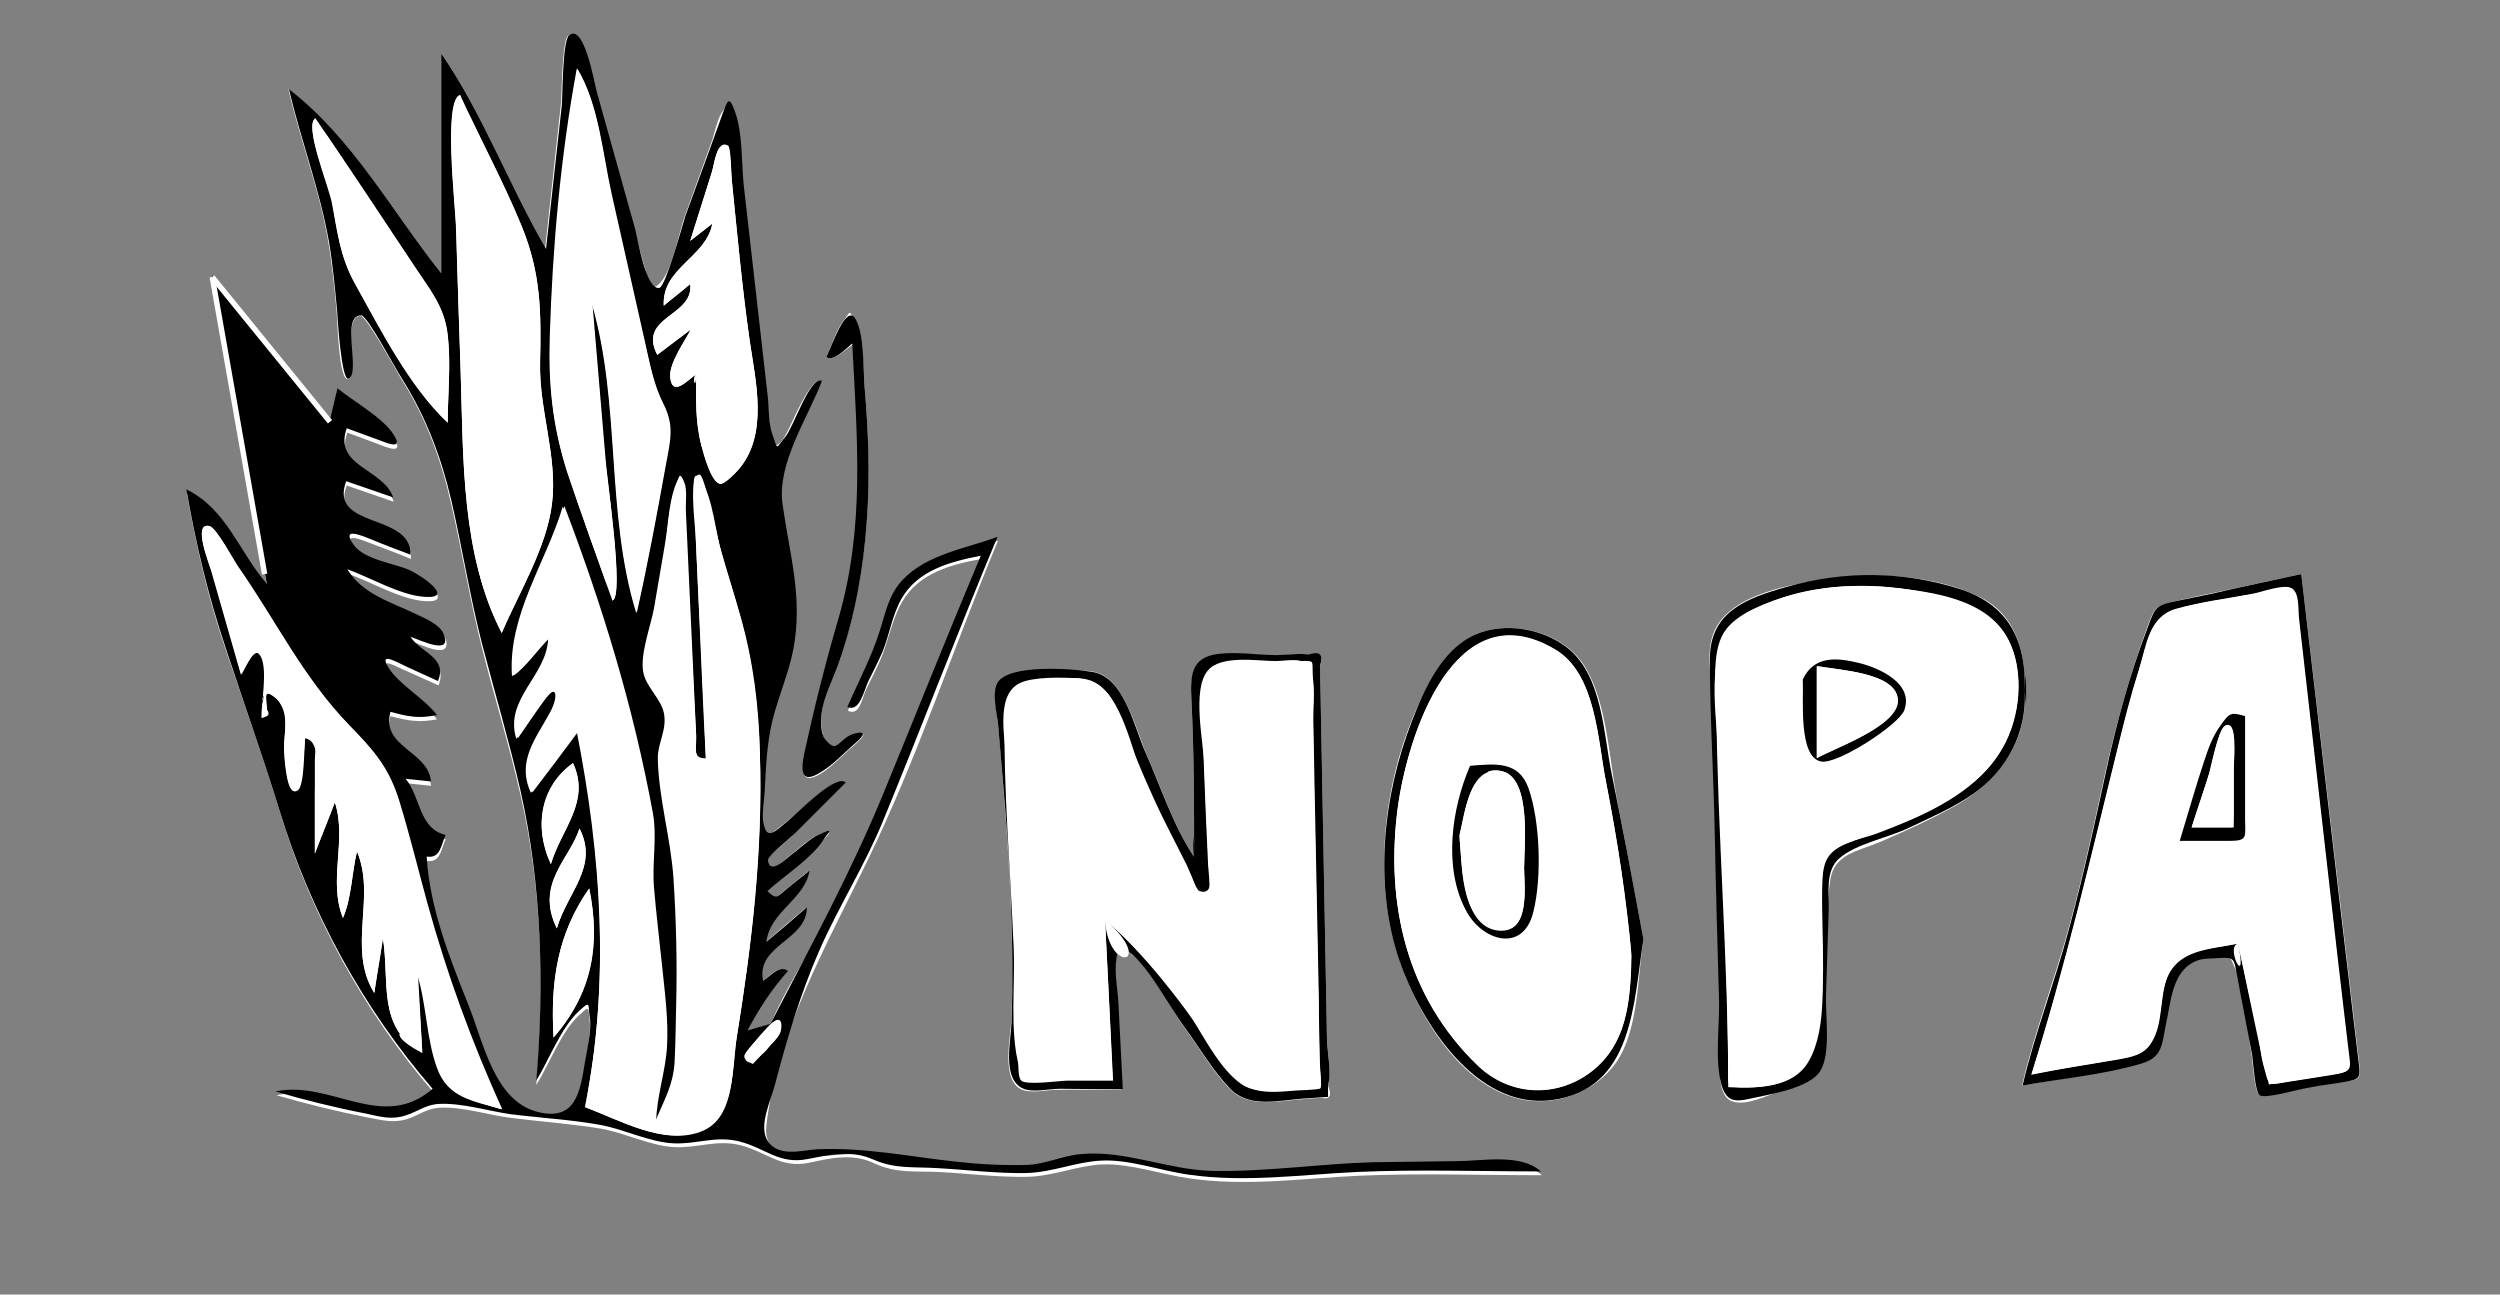 <?xml version="1.0" encoding="utf-8"?>
<!-- Generator: Adobe Illustrator 18.1.1, SVG Export Plug-In . SVG Version: 6.00 Build 0)  -->
<svg version="1.1" id="Layer_1" xmlns="http://www.w3.org/2000/svg" xmlns:xlink="http://www.w3.org/1999/xlink" x="0px" y="0px"
	 viewBox="0 0 462.9 239.7" enable-background="new 0 0 462.9 239.7" xml:space="preserve">
<rect x="0" y="0" width="462.9" height="239.7" fill="#808080" stroke="none"/>
<g>
	<path fill="#FFFFFF" d="M142.7,189.6c-1.5,0.4-3,0.9-4.5,1.3c2.2-4.1,4.5-7.5,7.5-11c-1.5-1.3-3.1,0.8-4.6,1.8
		c-1.4-6.6,8.1-7.4,8.1-13.6c-2.5,2.1-5,4.2-7.5,6.4c0.7-5.8,7.1-7.8,8-13.2c-1.3,1.1-2.7,2.1-4,3.2c-1.8,1.4-1.9,2.5-3.8,0.6
		c3.2-2.9,6.4-5.8,9.6-8.7c2.1-1.9,3.2-3.1-0.2-1.7c-1.7,0.7-3.4,2.5-4.9,3.6c-0.9,0.7-3.8,4-4.4,1.1c-0.1-0.6,3.6-3.6,4.3-4.3
		c3.4-3.4,6.7-6.7,10.1-10.1c-1.7-1.6-8.4,5.3-10.6,7c-1.1,0.9-2.2,1.7-3.2,2.6c-1.7-0.1-2.2-0.9-1.5-2.5c-0.3-1.6,0.2-4,0.3-5.6
		c0.2-4.3,0.3-8.7,1.4-12.9c1.1-4.5,3.1-8.7,3.9-13.3c1.8-9.6-0.7-17.5-2-26.8c-1.1-7.5,4.8-16,7.3-22.9c-2-0.7-5.3,7.7-6.3,9.5
		c-3.4,6.3-3.1-1.9-3.5-5.1c-1.1-9.2-2.1-18.3-3.2-27.5c-0.5-4.4-1-8.8-1.5-13.2c-0.5-4.2-0.3-9.2-1.5-13.2
		c-1.1-3.5-0.7-2.6-2.2-0.5c-1.1,1.6-1.5,4.3-2.2,6.1c-1.6,4.4-3.2,8.9-4.8,13.3c-1.1,3.1-2.3,9.9-4.5,12.3c-2,2.2-2.2-0.2-2.8-2.4
		c-0.7-2.5-1.4-4.9-2.1-7.4c-2.4-8.5-4.7-16.9-7.1-25.4c-0.6-2.1-2-12.4-5.1-10.5c-1.1,0.7-1.2,10.7-1.3,12.2c-1,9.2-2,18.3-3,27.5
		C94.2,34.3,89.5,21.2,81.7,9.9c0,13.6,0,27.1,0,40.7C72.5,39,65.3,25.6,53.4,16.5c2.1,9.1,5.5,18,7.2,27.2
		c0.8,4.5,1.3,9.1,1.7,13.7c0.2,2,0.4,13.3,2.2,12.8c1.8-0.5-1.2-11.8,2.3-11.7c1,0,6.7,10.3,7.4,11.5c4.7,7.4,7.5,15.1,9.4,23.6
		c2,8.7,3.4,17.5,5.6,26.2c2.3,9.2,5.1,18.2,7.2,27.5c4,17.3,4.4,36.1,2.9,53.6c2.3-3.7,4.6-9.8,7.8-12.8c2-1.8,1.8-2,2.1,1
		c0.2,2.6-0.5,5.8-0.9,8.4c-0.9,5.7-1.8,11-8.7,9.2c-8.1-2-10.2-13.1-12.9-19.9c-3.5-8.8-7.1-17.8-7.7-27.4c2.5,0.4,2.6-1.9,3.5-4
		c-5-1.3-4.6-7.1-7.4-10.4c1.6,0.2,3.1,0.3,4.7,0.5c-0.5-5.7-9.4-6.3-7.5-12.9c3.4,0.9,5.2,1.2,8.6,0.6c-2.4-3.2-7.2-5.7-9.1-9
		c-1.4-2.5,1.1-1,2.7-0.3c2.2,1,4.5,2,6.7,3c1.8-4.4-3.3-5.2-5.1-8.2c1.8,0.6,7.3,3.5,6.5-0.1c-0.4-1.9-4-3.4-5.5-4.1
		c-4.7-2.3-9.8-3.6-12.7-8.3c4.2,1.5,9.8,4.8,14.2,5.1c5.9,0.4-0.3-4-2.8-5c-2.9-1.2-8.3-1.9-10.2-4.6c-2.4-3.4,1.2-1.8,3.3-1
		c2.4,0.9,4.8,1.8,7.2,2.8c0.1-7.9-15.2-4.7-11.9-13.6c2.9,1,5.8,2,8.7,3c-1.9-5.5-11.1-5.7-8.6-12.8c1.8,0.7,3.6,1.3,5.4,2
		c1.8,0.7,5.2,2.2,3.3-0.8c-1.9-3.1-7.6-6.3-10.4-8.6c-0.5,1.9-0.9,3.9-1.4,5.8c-7.3-8.9-14.5-17.8-21.8-26.7
		c3.4,19,6.7,38,10.1,57.1c-5.2-5.9-7.4-13.8-14.9-17.5c1.8,9.8,3.8,18.9,7,28.3c3.5,10.4,7.2,20.7,10.4,31.2
		c5.7,18.7,15.5,36.6,28.3,51.4c-9.3,8.1-19-1.7-29.1,0.5c5.6,1.6,11.2,3,16.8,4.1c2.7,0.5,4.8,1.1,7.4,0.3c2.2-0.7,3.6-2,6.1-2.1
		c4.3-0.2,9,1.4,13.2,1.9c5.6,0.7,11.2,1.1,16.7,2c4.4,0.8,9.1,3.2,13.5,3.4c4.1,0.2,7.8-1.4,12-0.4c5,1.2,7.5,4.4,12.9,3.3
		c4.1-0.9,8.1-1.8,12.1,0.1c4.1,1.9,7.4,1.4,12,1.6c5.4,0.3,10.9,1,16.3,0.9c4.8-0.1,9.3-2.1,13.9-2.3c5.2-0.2,11.1,1.9,16.2,2.6
		c10.5,1.5,20.8,0,31.2-0.5c11.3-0.5,22.6-0.1,34-0.1c-3-2.7-7.5-1.9-11.2-1.9c-5.2,0-10.4,0-15.6,0.1c-9.2,0.1-18.3,0.9-27.4,1.4
		c-8.7,0.5-16-1.6-24.5-2.7c-7.7-1-14.8,2.2-22.6,1.9c-8.3-0.3-16.5-2.1-24.8-2.7c-5.3-0.4-18.5,3.2-17.5-5.3
		c2-17.5,11.2-33.5,18.7-49c9.3-19.1,16-39.7,24.2-59.3c-5.9,2.2-13.1,3.1-17.6,8c-2.6,2.8-3.1,5.9-4.2,9.4c-1.5,4.8-4,9.5-6,14.1
		c2.2,1,2.5-2.1,3.4-4c0.9-1.8,1.8-3.6,2.6-5.4c1.5-3.5,2.1-7.4,4-10.7c3.1-5.4,9.1-7,14.7-8c-6.2,14.9-12.1,29.8-18.3,44.7
		c-3.1,7.4-6.3,14.7-9.9,21.9C149.9,176,145.3,183.4,142.7,189.6z M221.1,158.7c-3.7-5.6-5.9-12.4-8.6-18.5
		c-2-4.5-4.1-13.9-9.2-15.6c-2.9-1-7.7,0-10.7,0.1c-2.2,0.1-6.1-0.5-7.6,1.5c-1.3,1.7-0.5,5.1-0.3,7c0.4,3.9,0.7,7.8,1,11.7
		c1.2,14.5,2.1,28.9,1.6,43.5c-0.1,3.2-2,11.2,1.6,13.2c1.6,0.9,4.5,0.3,6.2,0.2c4.2-0.1,8.5,0,12.7,0c-0.3-5.3-0.5-10.5-0.8-15.8
		c-0.1-2.4-0.9-5.9-0.4-8.2c0-0.7-0.1-1.4-0.1-2.1c1.4-1.3,2.4-1,3,1c3.9,3,7,9.7,9.9,13.7c2.7,3.7,5.2,8.1,8.4,11.3
		c3.5,3.6,9.1,2.1,13.7,1.8c1.1-0.1,2.2-0.2,3.3-0.2c1.5,0.3,1.8-0.5,1.1-2.3c0.6-2.6-0.1-6.1-0.2-8.7c-0.2-10.8-0.4-21.6-0.6-32.4
		c-0.2-10.7-0.4-21.5-0.6-32.2c0-1.4-0.1-2.9-0.1-4.3c0.7-2.1,0-2.8-2.1-2.1c-1.6-0.5-4.2,0.1-5.9,0.1c-3.6,0-7.4-0.7-11-0.2
		c-4.8,0.7-5,4.1-4.8,8.4C221.1,139.2,221.1,148.9,221.1,158.7C220.7,158.1,221.1,150.3,221.1,158.7z M426.1,106.3
		c-5.1,1.1-10.3,2.2-15.4,3.3c-2.5,0.5-4.9,1-7.4,1.6c-4.1,0.9-4.3,1-5.7,4.9c-3.3,9-5.7,17.7-7.8,27c-2.1,9.7-4.2,19.4-6.8,28.9
		c-2.7,9.8-6.3,19.1-8.6,29c7.2-1.3,14.7-2.3,21.8-4.1c3.7-0.9,3.8-2.9,4.6-6.5c0.9-4.1,1.1-10.8,5.7-12.6c1.3-0.5,2.8-0.5,4.1-0.5
		c3-0.1,2.2-0.1,3.3,2.1c2.1,4.2,2.1,11.2,3,15.8c0.2,1.2,0.5,6.9,1.4,7.5c0.9,0.6,6.2-1,7.5-1.2c2.4-0.4,4.9-0.7,7.3-1.1
		c3.7-0.6,4.1,0,3.7-3.8c-1.2-9.8-2.3-19.7-3.5-29.5C430.9,146.9,428.5,126.6,426.1,106.3C417.4,108.1,429.9,138.5,426.1,106.3z
		 M374.9,127.9c0.2-7.1-1.6-14.1-8.4-17.4c-8.3-4-19-4.6-28-3.3c-6.4,0.9-17.9,2.7-21,9.5c-1.7,3.6-0.7,8.1-0.5,12
		c0.2,5.7,0.4,11.4,0.5,17.2c0.2,10.4,0.3,20.8,0.7,31.1c0.1,5,0.3,10,0.4,15c0.1,2.6-1.1,9.7,1.5,11.6c2.4,1.7,7.3-0.9,9.7-1.6
		c6-1.7,7.7-2.6,8-9c0.5-9.9-0.3-20.4,1.1-30.1c0.7-4.8,5.2-5.3,9.2-7c4.9-2.1,9.7-4.3,14.3-6.9
		C370.2,144.4,375.4,137.3,374.9,127.9C375.2,118.3,375.4,136.9,374.9,127.9z M304.3,173.9c-1.7-8.8-3.3-17.7-5-26.5
		c-1.4-7.4-1.8-17.3-5.8-23.9c-3.1-5.1-9.3-7.4-15.1-7.2c-7.1,0.3-11.2,5.4-14.3,11.2c-6.9,13.1-9.7,30.3-6.5,44.8
		c2.6,11.8,11.5,29.2,24.8,31.4c6.3,1,13.1-1.7,16.8-6.9C303.4,190.8,303.2,180.9,304.3,173.9C301.6,159.7,303.2,180.9,304.3,173.9z
		 M153,66.1c1.2,1,3.7-1.5,4.9-2.3c0.9,17.1,2.6,33.4-2.3,50.1c-2.5,8.5-4.7,17.2-6.6,25.9c-0.8,3.8-0.2,5.6,3.5,3.1
		c1.6-1.1,3.1-2.6,4.5-3.9c1.1-1,4.9-3.9,1.4-3.1c-2.2,0.5-3,3-5,1.8c-1.4-0.8-1.4-4.1-1.3-5.4c0.3-3.3,2.2-6.7,3.3-9.8
		c2.7-8.1,4.4-16.6,5-25.1c0.7-8.5,0.4-17.1-0.3-25.6c-0.3-3.7-0.1-8.6-1.7-12c-1.3-2.7-0.8-2.2-2.3-0.3
		C154.8,61.3,153.9,64.1,153,66.1C153.2,66.3,154.3,63.4,153,66.1z"/>
	<path d="M142.6,189.7c7.4-14.3,15-28.2,21.1-43.1c6-14.6,11.8-29.2,17.9-43.7c-5.7,1.1-11.7,2.7-14.7,8c-1.7,3-2.2,6.6-3.5,9.8
		c-0.8,1.8-1.7,3.6-2.6,5.4c-0.9,1.9-1.6,5.8-3.9,4.8c2-4.6,4.5-9.3,6-14.1c1.1-3.4,1.6-6.6,4.2-9.4c4.5-4.8,11.7-5.8,17.6-8
		c-7.3,17.4-14,35.1-21.2,52.6c-3.4,8.3-8.2,15.8-11.8,24c-3.5,8-6,16.4-8.2,24.8c-0.7,2.8-3,7.4-1.5,10.2c1.9,3.4,6.3,2,9.3,1.8
		c8.7-0.4,17.3,1.4,25.8,2.3c4.3,0.5,8.6,0.7,12.9,0.6c3.6-0.1,6.6-1.7,10.1-2c8.2-0.8,16.1,2.9,24.3,3.1c9.9,0.2,19.8-1.3,29.7-1.6
		c5.2-0.1,10.4-0.1,15.6-0.2c4.6,0,11.9-1.5,15.6,1.9c-11.3,0-22.7-0.4-34,0.1c-10.5,0.5-20.8,2-31.2,0.5
		c-5.1-0.7-11.1-2.9-16.2-2.6c-4.6,0.2-9.1,2.2-13.9,2.3c-5.5,0.1-10.9-0.6-16.3-0.9c-4.6-0.3-7.9,0.2-12-1.6c-4-1.8-8-0.9-12.1-0.1
		c-5.4,1.1-7.9-2.1-12.9-3.3c-4.3-1-7.8,0.6-12,0.4c-4.4-0.2-9.1-2.6-13.5-3.4c-5.5-1-11.1-1.3-16.7-2c-4.2-0.6-8.9-2.1-13.2-1.9
		c-2.4,0.1-3.9,1.4-6.1,2.1c-2.6,0.9-4.7,0.3-7.4-0.3c-5.7-1.1-11.3-2.5-16.8-4.1c10.2-2.2,19.8,7.6,29.1-0.5
		c-12.8-14.8-22.6-32.7-28.3-51.4c-3.1-10.1-6.7-20.1-10-30.2c-3.3-9.8-5.5-19.2-7.3-29.4c7.5,3.7,9.7,11.5,14.9,17.5
		c-3.4-19-6.7-38-10.1-57.1c7.3,8.9,14.5,17.8,21.8,26.7c0.5-1.9,0.9-3.9,1.4-5.8c2.9,2.4,8.5,5.5,10.4,8.6c1.6,2.5-0.4,1.9-2.4,1.1
		c-2.1-0.8-4.2-1.5-6.3-2.3c-2.5,7.1,6.7,7.4,8.6,12.8c-2.9-1-5.8-2-8.7-3c-3.3,8.9,12.1,5.8,11.9,13.6c-2.4-0.9-4.8-1.8-7.2-2.8
		c-2-0.8-5.7-2.4-3.3,1c1.9,2.7,7.4,3.4,10.2,4.6c2.5,1.1,8.7,5.5,2.8,5c-4.4-0.3-10-3.6-14.2-5.1c2.9,4.7,8,6,12.7,8.3
		c1.5,0.7,4.4,1.9,5.1,3.6c1.8,4.2-4.1,1.3-6.1,0.6c1.9,3,6.9,3.8,5.1,8.2c-1.9-0.9-3.8-1.7-5.7-2.6c-1.4-0.6-5.3-3-3.6-0.1
		c1.9,3.3,6.7,5.8,9.1,9c-3.4,0.7-5.3,0.3-8.6-0.6c-1.8,6.6,7,7.2,7.5,12.9c-1.6-0.2-3.1-0.3-4.7-0.5c2.8,3.3,2.4,9.2,7.4,10.4
		c-0.9,2.1-1,4.4-3.5,4c0.6,9.6,4.2,18.6,7.7,27.4c2.8,6.9,4.8,17.9,12.9,19.9c6.9,1.7,7.8-3.5,8.7-9.2c0.4-2.4,1.3-6,0.9-8.4
		c-0.4-2.3,0.3-3.2-2.1-1c-3.2,3-5.5,9-7.8,12.8c1.5-17.6,1-36.3-2.9-53.6c-2.1-9.2-4.8-18.3-7.2-27.5c-2.2-8.7-3.6-17.5-5.6-26.2
		C81.8,85,79,77.3,74.3,69.9c-1-1.5-6.3-11.5-7.4-11.5c-3.9-0.1-0.1,10.4-2.3,11.7c-1.4,0.8-2.1-11.4-2.2-12.8
		c-0.4-4.2-0.8-8.5-1.5-12.6c-1.7-9.6-5.2-18.8-7.4-28.2C65.3,25.6,72.5,39,81.7,50.6c0-13.6,0-27.1,0-40.7
		c7.8,11.3,12.5,24.4,19.4,36.2c1-8.8,1.9-17.6,2.9-26.4c0.2-1.6,0.1-12.2,1.4-13.2c2.8-2.1,4.6,8.7,5.1,10.5
		c2.4,8.5,4.7,16.9,7.1,25.4c0.5,1.9,2,11.4,4.5,10.9c1.2-0.3,4.4-12.1,4.8-13.3c1.5-4.1,3-8.2,4.5-12.3c0.7-2,1.5-4.1,2.2-6.1
		c1.2-3.3,1.4-4.1,2.6-0.6c1.3,3.8,1.1,9.2,1.5,13.2c0.5,4.4,1,8.8,1.5,13.2c1,8.8,2,17.6,3,26.4c0.2,2,0.1,4.7,0.8,6.6
		c1.1,3.2,0.6,2.6,2.4,0.5c1.5-1.7,4.5-11.2,6.8-10.4c-2.6,6.9-8.4,15.3-7.3,22.9c1.3,9.3,3.8,17.2,2,26.8
		c-0.9,4.6-2.8,8.8-3.9,13.3c-1,4.2-1.2,8.6-1.4,12.9c-0.1,1.6-0.5,4-0.3,5.6c0.6,4,2.2,1.9,4.7-0.1c2-1.7,8.8-8.7,10.6-7
		c-3.1,3.1-6.2,6.2-9.4,9.4c-0.7,0.7-5.1,4.2-5,5c0.3,2.9,3.6-0.5,4.4-1.1c1.4-1,3.3-2.9,4.9-3.6c3.1-1.4,2.1-0.8,0.9,1
		c-2.2,3.4-7.4,6.7-10.3,9.4c1.8,1.8,1.9,0.9,3.8-0.6c1.3-1.1,2.7-2.1,4-3.2c-0.9,5.4-7.3,7.5-8,13.2c2.5-2.1,5-4.2,7.5-6.4
		c0,6.2-9.5,7-8.1,13.6c1.5-1,3.1-3,4.6-1.8c-3.1,3.5-5.3,6.9-7.5,11c1.5-0.4,3-0.9,4.5-1.3c-0.7,0.9-5.1,5.1-5,6
		c0.4,2.9,3.2-0.3,3.8-1c0.8-0.8,2.7-2.5,2.9-3.7C144.9,189.1,144.5,188.1,142.6,189.7C147.7,179.9,144.4,188.1,142.6,189.7z
		 M108.3,205c6.4,2.3,14.4,7.1,21.3,4.6c6.5-2.3,5.8-11,6.7-16.8c2.9-17.8,5-35.1,4.4-53.2c-0.3-8.7-1.3-16.9-3.6-25.3
		c-1.1-4-2.4-7.9-3.5-11.9c-1.1-3.8-1.6-10.1-3.7-13.3c-1.7-2.7-1.5,0.7-1.4,2.5c0.1,2.5,0.2,5.1,0.3,7.6c0.2,4.4,0.4,8.7,0.6,13.1
		c0.4,9.4,0.8,18.9,1.3,28.3c-2.5,0.1-1.7-2.1-1.8-4.3c-0.1-1.8-0.2-3.6-0.3-5.4c-0.2-4-0.4-8-0.6-12c-0.4-7.6-0.7-15.3-1.1-22.9
		c-0.1-1.9,0.1-11.7-2-5.7c-1.1,3.3-1.2,7.2-1.8,10.6c-0.7,3.9-1.3,7.8-2,11.7c-0.6,3.3-2.6,8.5-2,11.8c0.4,2.6,3.2,4.9,3.8,7.5
		c0.7,3.1-1.1,5.6-1.1,8.4c0.1,7.3,2.4,14.9,2.9,22.3c0.5,7.8,0.7,15.6,0.5,23.5c-0.1,3.6-0.1,7.1-0.3,10.7c-0.3,4.3-2,7-3.6,10.9
		c0.1-4.3,1.5-8.4,1.9-12.7c0.5-5-0.3-10.1-0.8-15c-0.5-4.8-1.1-9.6-1.5-14.5c-0.5-4.9,0.5-9.9-0.3-14.8
		c-3.6-19.6-9.3-38.4-16.4-56.9c-3.1,10.4-10.2,20.1-9.4,31.4c2.4-1.7,4.5-4.9,6.7-7c-0.2,6.9-8.2,11.2-5.9,18.6
		c1.6-2.3,3.2-4.6,4.8-6.9c2.7-3.7,3.1-1.1,1.5,1.9c-2.7,5-6.3,9.1-3.6,15c2.8-3.8,5.6-7.5,8.5-11.3C111.3,158.4,113,182,108.3,205
		C112.4,206.5,112.9,182.7,108.3,205z M113.4,111.2c2.3-0.8-1.1-23.1-1.4-26.5c-0.8-9.5-1.6-18.9-2.4-28.4
		c5.4,18.6,2.5,38.6,8.2,57.2c2-8.9,3.7-17.9,5.3-26.9c0.8-4.7,1.8-7.4-0.3-11.7c-1.9-3.7-2.5-7.7-3.5-11.7c-2-8.7-3.9-17.3-5.9-26
		c-1.8-7.9-2.4-17.6-6.6-24.5c-3,16.2-4.5,33-5,49.5c-0.3,9,0.5,16.6,3.2,25.2C107.7,95.4,110.6,103.3,113.4,111.2
		C113.7,111.1,110.6,103.3,113.4,111.2z M78.2,195c-0.3-4.9-0.5-9.8-0.8-14.7c1.8,5.6,1.7,11.9,3.7,17.4c2,5.7,6.8,6.1,11.9,7.7
		c-5.7-12.6-10.2-24.9-13.9-38.3c-1.7-6.2-3.2-12.4-5.1-18.6c-1.9-6.3-4.8-9.6-9.3-14.2c-8.6-8.9-13.6-19.4-20.6-29.4
		c-0.7-1-4.1-7.3-5.3-7.5c-3.2-0.7,0,7,0.4,8.3c1.8,6.4,3.7,12.8,5.5,19.2c1.1-1.8,2.6-5.8,3.8-3.1c1.1,2.5,0,8.4,0,11.1
		c2.5-0.4-1.2-6.8,2.7-3.5c2.6,2.1,1.4,6.2,1.4,9.1c0,1.6,0.4,8,1.9,8c1.3-0.1,1.9-8.5,2-9.8c3.2,0.6,1.8,6.6,1.8,9.6
		c0,3.9,0,7.9,0,11.8c1.2-3.2,2.5-6.3,3.7-9.5c2.3,7-1.3,14.5,1.5,21.4c1.6-3.6,1.6-8.4,2.6-12.3c3.6,8.5-1.9,17.9,3.2,26.2
		c0.5-3.4,1.1-6.7,1.6-10.1C72.2,181.7,69.7,190.3,78.2,195C77.9,190,68.9,189.9,78.2,195z M85.2,17.6c-3.2,0.8-0.9,20.4-0.8,24
		c0.3,9.2,0.6,18.3,0.9,27.4c0.5,15.9,0.1,33.7,7.6,48.2c3.2-7.5,8.3-15.7,9.3-23.9c1.1-8.6-2.4-17.4-2.2-26.1
		c0.2-9.4,0.2-16.5-3.4-25.3C93.2,33.6,88.9,25.8,85.2,17.6C84.9,17.7,90.1,28.3,85.2,17.6z M128.9,69.3c0,4.6-0.2,8.8,1,13.3
		c0.3,1.2,1.7,6.8,3.5,7c0.8,0.1,2.8-2,3.2-2.5c5.8-6.5,3.3-16.5,2.2-24.1c-1.4-9.8-2.3-19.8-3.3-29.6c-0.1-0.6-0.3-6.1-0.7-6.4
		c-2-1.4-2.6,3.8-3,4.9c-1.3,4.2-2.7,8.5-4,12.7c1.4-1.1,2.7-2.1,4.1-3.2c-1.1,6.3-9.3,8.1-9,15.2c1.6-1.3,3.3-2.6,4.9-4
		c0.7,6.1-9.8,6-6.1,13.1c2.1-1.6,4.2-3.1,6.2-4.7c-1.1,2.2-4.1,6.3-3.8,8.9C124.5,73.5,127.1,70.6,128.9,69.3
		C128.9,72.6,128,70,128.9,69.3z M58.4,21.9c-2.1,1.3,2.4,12.1,3,15c1.1,5.8,1.4,10.3,4.3,15.6c4.8,8.6,10,19,17.2,25.8
		c0-5.3,0.6-10.9,0-16.1c-0.5-5.2-3.4-8.6-6.1-12.8C70.7,40.2,64.6,31,58.4,21.9C58.1,22.1,63.5,29.4,58.4,21.9z M102.5,192.1
		c7.2-8.3,8.7-17.2,6.6-27.6C103.2,172.9,101.9,181.8,102.5,192.1z M106.1,141.3c-5.7,4-7.5,11.3-4.1,18.7
		C104,153.4,109.4,148.5,106.1,141.3z M107.3,153.4c-1.8,5.7-8.3,10.2-4.2,18.5C105.1,165.1,110.9,160.5,107.3,153.4z"/>
	<path d="M221.1,158.7c0-9.8,0-19.4-0.5-29.2c-0.2-4.4-0.1-7.7,4.8-8.4c3.6-0.5,7.4,0.2,11,0.2c1.7,0,4.2-0.4,5.9-0.1
		c2.1-0.7,2.8,0,2.1,2.1c0,1.4,0.1,2.9,0.1,4.3c0.2,10.7,0.4,21.5,0.6,32.2c0.2,10.8,0.4,21.6,0.6,32.4c0,2.4,0.9,6.4,0.2,8.7
		c0,0.7,0,1.5,0,2.2c-1.5,0.1-2.9,0.2-4.4,0.3c-4.6,0.3-10.1,1.9-13.7-1.8c-3.2-3.3-5.7-7.6-8.4-11.3c-3.1-4.2-6-10.2-9.9-13.7
		c-2.3-2.1-2.4-2-2.8,1.1c-0.4,2.5,0.3,5.7,0.4,8.2c0.3,5.3,0.5,10.5,0.8,15.8c-3.9,0-7.8-0.1-11.7-0.1c-1.9,0-5.1,0.8-6.9-0.1
		c-3.8-1.9-2.1-8.8-2-12.3c0.5-14.9-0.3-29.7-1.6-44.5c-0.3-3.5-0.6-7.1-0.9-10.6c-0.2-2-1.2-5.8-0.1-7.7c2.1-3.5,14-2.6,17.5-2
		c5.9,0.9,7.7,9.9,9.8,14.7C214.9,145.6,217.2,152.8,221.1,158.7C221.1,150.3,220.7,158.1,221.1,158.7z M204.6,170.2
		c8.9,7.9,15.6,17.5,22.4,27.2c3.7,5.4,7.1,5,13.3,4.5c-0.1,0,4-0.1,4.2-0.4c0.3-0.4-0.1-3.7-0.1-4.4c-0.1-4-0.2-8.1-0.2-12.1
		c-0.3-13.1-0.5-26.3-0.8-39.4c-0.1-6.2-0.2-12.4-0.4-18.6c0,0.1,0.2-4.1-0.1-4.4c-0.5-0.5-4,0-4.8,0c-3,0-6.1-0.1-9.1,0
		c-5.5,0.4-6.4,2.2-6.4,7.5c0.1,7.1,0.4,14.2,0.7,21.4c0.1,2.9,0.3,5.9,0.4,8.8c0-0.1,0.4,4.2,0.2,4.4c-2.2,2-2.7-1.2-3.3-2.5
		c-3-6-6.2-11.9-8.9-18.1c-2.1-4.8-3.9-15.4-9.3-17.9c-2.2-1-5.1-0.6-7.4-0.4c-4.9,0.4-8.9,0.4-9,6.4c-0.2,14.4,1.1,29,1.7,43.4
		c0.3,6.8-0.8,15.4,1,21.9c0.5,1.7-0.3,1.8,1.2,2.4c1.3,0.6,4.1,0,5.6,0c3.5,0,7,0,10.5,0C205.6,190.1,205.1,180.2,204.6,170.2
		C214.3,178.8,205.1,180.5,204.6,170.2z"/>
	<path d="M426.1,106.3c2.3,19.9,4.7,39.9,7,59.8c1.2,9.8,2.3,19.7,3.5,29.5c0.5,4.3,0.8,4.2-3.5,4.9c-2.1,0.3-4.2,0.6-6.2,1
		c-1.3,0.2-7.5,2-8.5,1.3c-0.9-0.6-1.2-6.3-1.4-7.5c-0.9-4.9-1.9-9.8-2.8-14.8c-0.6-3-0.4-3.3-3.5-3.1c-1.2,0.1-2.5,0-3.7,0.4
		c-4.9,1.7-5,7.7-6,12.1c-0.7,3.6-0.7,5.9-4.4,7c-7,2.1-14.9,2.8-22.1,4.1c2.3-9.8,6-19.2,8.6-29c2.6-9.6,4.7-19.2,6.8-28.9
		c2-9.3,4.4-18.1,7.8-27c1.4-3.9,1.6-4.1,5.7-4.9c2.1-0.4,4.2-0.9,6.3-1.3C415.2,108.6,420.7,107.5,426.1,106.3
		C429.9,138.5,417.4,108.1,426.1,106.3z M414.4,174.7c1.1,5.4,2.3,10.8,3.4,16.2c0.5,2.3,1,4.7,1.5,7c0.8,3.6,1,2.9,4.5,2.4
		c2.5-0.4,5.1-0.8,7.6-1.2c4.3-0.7,3.8-0.8,3.3-5c-0.6-5.1-1.2-10.2-1.8-15.3c-2.4-21.4-4.9-42.8-7.3-64.1c-0.2-1.8,0.1-4.9-1.4-5.7
		c-1.4-0.8-5.5,0.8-7,1c-4.7,0.9-9.7,1.5-14.3,2.8c-5.1,1.5-5.4,6.6-6.9,11.3c-1.5,4.7-2.7,9.5-3.9,14.4c-5,20.3-9.7,40.5-16,60.5
		c5.3-1.1,10.7-1.9,16-2.8c2.6-0.5,4.9-0.8,6.3-3.3c1.8-3.2,1.5-7.5,2.5-10.9C402.9,175.7,408.9,175.9,414.4,174.7
		C416.3,183.7,411.9,175.3,414.4,174.7z"/>
	<path d="M374.9,127.9c0.4,7.8-3.3,14.8-9.7,19.2c-3.6,2.5-7.8,4.3-11.8,6.2c-3.7,1.8-9.7,2.9-12.8,5.6c-2.7,2.3-1.9,6.5-2,9.7
		c-0.2,5.3-0.3,10.5-0.5,15.8c-0.1,3.7,0.9,10.6-1,13.8c-1.9,3.3-9.4,4.4-12.9,5.2c-3,0.7-4.6,0.6-5.5-2.7
		c-1.2-4.6-0.3-10.7-0.4-15.4c-0.3-10.4-0.6-20.8-0.8-31.1c-0.2-10.7-0.9-21.5-0.9-32.2c0-8.7,6.7-11.2,14.1-13.3
		c10.7-3.1,22-3,32.6,0.5C372.1,112.2,375.2,118.9,374.9,127.9C375.4,136.9,375.2,118.3,374.9,127.9z M320,201.3
		c5.2,0.2,12,0.3,14.9-4.8c3.7-6.4,2.3-16.7,2.4-23.8c0.1-3.9-0.9-9.3,0.5-12.9c1.4-3.9,6.4-4.2,9.8-5.5c7.1-2.7,14.8-5.9,20.1-11.6
		c4.7-5.1,6.7-12.1,5.8-18.9c-1.2-8.5-7.1-11.8-14.8-13.6c-9.1-2.2-18.9-2.5-28,0.3c-3.6,1.1-8.5,2.8-11,5.9
		c-2.9,3.6-2,10.3-1.9,14.6C318,154.4,320,177.8,320,201.3C332.2,201.8,320,193.5,320,201.3z"/>
	<path d="M304.3,173.9c-1.9,11.9-1.8,27.8-17,29.8c-14,1.8-24.3-14.5-28.2-25.9c-4.8-14-3-30.5,2.3-44.2c2.3-6,5.6-13.4,11.8-16.1
		c5.3-2.4,12.7-1.1,17.2,2.6c6.3,5.2,6.5,15.7,8,23.1C300.5,153.4,302.4,163.7,304.3,173.9C303.2,180.9,301.6,159.7,304.3,173.9z
		 M302.1,177c-1-10.8-2.6-21.3-4.7-32c-1.6-7.8-1.8-20.2-9.5-24.7c-18.6-11-27.3,15.9-29.1,29.4c-2.3,17.6,1.6,34.9,14.8,47.6
		c5.6,5.4,13.8,6.1,20.3,1.7C301.4,193.8,301.8,185.2,302.1,177C301.6,172,301.9,184.2,302.1,177z"/>
	<path d="M153,66.1c1-2,3.6-9.7,5.3-7.2c1.8,2.7,1.5,9.7,1.8,12.9c0.7,8.2,1,16.4,0.4,24.6c-0.6,8.9-2.2,17.7-5.1,26.1
		c-1.1,3.2-2.9,6.4-3.3,9.8c-0.1,1.3-0.2,3.5,0.7,4.6c2.3,2.9,2.6-0.4,5.5-1.1c3-0.7,0.7,1.3-0.6,2.4c-1.7,1.5-3.4,3.3-5.3,4.5
		c-3.7,2.5-4.3,0.8-3.5-3.1c1.8-8.3,3.9-16.7,6.3-24.9c5-17.1,3.5-33.5,2.6-51.1C156.6,64.6,154.2,67.1,153,66.1
		C154.3,63.4,153.2,66.3,153,66.1z"/>
	<path fill="#FFFFFF" d="M108.3,205c4.7-23,3-46.7-1.2-69.6c-2.8,3.8-5.6,7.5-8.5,11.3c-2.7-5.9,0.9-10.1,3.6-15
		c1.6-3,1.4-5.9-1.5-1.9c-1.7,2.3-3.2,4.6-4.8,6.9c-2.3-7.4,5.6-11.6,5.9-18.6c-2.2,2.1-4.3,5.3-6.7,7c-0.9-11.3,6.2-21,9.4-31.4
		c7.1,18.6,12.8,37.3,16.4,56.9c0.8,4.6-0.2,9.1,0.2,13.8c0.4,4.8,1,9.6,1.5,14.5c0.5,4.9,1.2,10,0.9,15c-0.3,4.6-1.9,9.1-2,13.7
		c1.4-3.4,3.3-6,3.6-9.8c0.3-3.9,0.3-7.9,0.3-11.8c0.1-7.5,0-14.9-0.5-22.4c-0.5-7.5-1.9-14.8-2.7-22.3c-0.4-3.2,1.4-5.6,1-8.8
		c-0.4-3.1-3.3-5.4-3.9-8.3c-0.6-2.8,1.3-7.8,1.8-10.7c0.7-3.9,1.3-7.8,2-11.7c0.6-3.6,0.7-8.3,2-11.6c0.6-1.6,0.6-3.3,1.6-0.9
		c0.6,1.4,0.2,3.9,0.3,5.4c0.4,8,0.7,16,1.1,24c0.2,3.6,0.3,7.3,0.5,10.9c0.1,2.2,0.2,4.4,0.3,6.5c0.1,2.1-0.9,4.4,1.8,4.3
		c-0.4-9.4-0.8-18.9-1.3-28.3c-0.2-4.4-0.4-8.7-0.6-13.1c-0.1-1.7-1.4-11.6,0.8-11.1c0.9,0.2,3.3,12,3.7,13.3
		c1.2,4.3,2.6,8.6,3.8,12.9c2.4,8.4,3.4,16.6,3.6,25.3c0.5,17.7-1.4,34.7-4.2,52.1c-1,6-0.2,15.4-6.9,17.9
		C122.7,212.1,114.6,207.3,108.3,205C112.9,182.7,112.4,206.5,108.3,205z"/>
	<path fill="#FFFFFF" d="M113.4,111.2c-2.8-7.9-5.7-15.8-8.3-23.8c-2.8-8.6-3.5-16.2-3.2-25.2c0.6-16.5,2.1-33.3,5-49.5
		c4,6.6,4.7,15.9,6.4,23.4c2,9,4.1,18.1,6.1,27.1c0.9,4,1.6,8,3.5,11.7c1.9,3.8,1.3,6.4,0.5,10.6c-1.7,9.4-3.4,18.7-5.5,28
		c-5.7-18.6-2.8-38.5-8.2-57.2c0.8,9.5,1.6,18.9,2.4,28.4C112.3,88.1,115.6,110.5,113.4,111.2C110.6,103.3,113.7,111.1,113.4,111.2z
		"/>
	<path fill="#FFFFFF" d="M78.2,195c-8.5-4.7-6-13.3-7.3-21.3c-0.5,3.4-1.1,6.7-1.6,10.1c-5.1-8.3,0.4-17.7-3.2-26.2
		c-0.9,3.8-1,8.7-2.6,12.3c-2.8-6.9,0.8-14.4-1.5-21.4c-1.2,3.2-2.5,6.3-3.7,9.5c0-3.9,0-7.9,0-11.8c0-1.9,0-3.7,0-5.6
		c0-2.2,0.9-3.5-1.8-4c-0.2,1.7-0.1,8.7-1.3,9.7c-2.1,1.7-2.5-6.6-2.6-7.8c0-2.9,0.9-6-0.9-8.5c-0.8-1.1-1.7-2.7-3-1
		c-1,1.5,3,3.4-0.3,3.9c0-2.8,1.1-8.6,0-11.1c-1.2-2.7-2.7,1.3-3.8,3.1c-1.8-6.4-3.7-12.8-5.5-19.2c-0.3-1.1-3.5-9-0.4-8.3
		c1.4,0.3,4.4,6.3,5.3,7.5c7,10,11.9,20.5,20.6,29.4c4.2,4.3,7.2,7.5,9,13.4c2,6.4,3.5,13,5.3,19.4c3.7,13.4,8.2,25.7,13.9,38.3
		c-5.1-1.6-9.9-2-11.9-7.7c-2-5.5-1.9-11.8-3.7-17.4C77.6,185.2,77.9,190.1,78.2,195C68.9,189.9,77.9,190,78.2,195z"/>
	<path fill="#FFFFFF" d="M85.2,17.6c3.7,8.1,8,16,11.4,24.3c3.6,8.8,3.6,16,3.4,25.3c-0.2,8.7,3.3,17.5,2.2,26.1
		c-1,8.1-6.1,16.4-9.3,23.9c-7.5-14.5-7.1-32.3-7.6-48.2c-0.3-8.8-0.6-17.6-0.8-26.4C84.4,39,82.1,18.4,85.2,17.6
		C90.1,28.3,84.9,17.7,85.2,17.6z"/>
	<path fill="#FFFFFF" d="M128.9,69.3c-1.8,1.3-4.4,4.2-4.8,0.6c-0.3-2.6,2.8-6.8,3.8-8.9c-2.1,1.6-4.2,3.1-6.2,4.7
		c-3.7-7.2,6.8-7.1,6.1-13.1c-1.6,1.3-3.3,2.6-4.9,4c-0.4-7,7.8-8.9,9-15.2c-1.4,1.1-2.7,2.1-4.1,3.2c1.3-4.2,2.7-8.5,4-12.7
		c0.5-1.5,0.8-6,3-4.9c0.6,0.3,0.6,5.8,0.7,6.4c1,9.9,1.9,19.8,3.3,29.6c1.1,7.6,3.6,17.6-2.2,24.1c-0.4,0.4-2.6,2.5-3.2,2.5
		c-1.7-0.2-3.1-5.8-3.5-7C128.7,78.1,128.9,73.9,128.9,69.3C128,70,128.9,72.6,128.9,69.3z"/>
	<path fill="#FFFFFF" d="M58.4,21.9c6.2,9.1,12.3,18.3,18.4,27.5c2.6,3.9,5.3,7.1,6,11.9c0.8,5.4,0.1,11.4,0.1,16.9
		c-7.2-6.9-12.4-17.2-17.2-25.8c-2.7-4.9-3.2-9.2-4.2-14.6C61,34.8,56.2,23.3,58.4,21.9C63.5,29.4,58.1,22.1,58.4,21.9z"/>
	<path fill="#FFFFFF" d="M102.5,192.1c-0.6-10.3,0.7-19.2,6.6-27.6C111.2,174.9,109.7,183.8,102.5,192.1z"/>
	<path fill="#FFFFFF" d="M106.1,141.3c3.3,7.2-2.2,12.1-4.1,18.7C98.6,152.6,100.5,145.3,106.1,141.3z"/>
	<path fill="#FFFFFF" d="M107.3,153.4c3.6,7.1-2.2,11.7-4.2,18.5C99.1,163.6,105.5,159.1,107.3,153.4z"/>
	<path fill="#FFFFFF" d="M142.6,189.7c4-3.4,0.5,4.2-1.5,5.5c-0.6,0.6-1.1,1.2-1.7,1.8c-2-0.8-2.1-1.7-0.3-2.9
		C139.5,192.9,142.2,190.1,142.6,189.7z"/>
	<path fill="#FFFFFF" d="M204.6,170.2c0.5,10,1,19.9,1.5,29.9c-2.9,0-5.8,0-8.6,0c-1.2,0-7.4,0.9-8.4,0c-0.9-0.8-0.4-5.7-0.5-7
		c-0.2-3.6-0.3-7.2-0.5-10.9c-0.6-13.4-1.1-26.8-1.6-40.2c-0.2-4.1-2.5-13.2,2.3-15.5c2.4-1.2,7.8-1.1,10.6-0.9
		c6.1,0.4,7.4,5.5,9.3,10.6c2.1,5.3,4.3,10.5,6.8,15.6c1.4,2.8,2.9,5.7,4.3,8.5c0.4,0.8,1.7,4.6,2.3,4.7c2.9,0.9,1.8-3.4,1.7-4.8
		c-0.3-6.2-0.6-12.3-0.8-18.5c-0.2-4.4-2.3-14,0.6-17.5c2.4-3,9.3-1.8,12.6-1.8c1.4,0,3.5-0.4,4.7,0c2.6,0.9,1.1-1.6,2,2.2
		c0.8,3.3,0.1,7.5,0.2,10.9c0.3,13.1,0.5,26.2,0.8,39.3c0.1,7.3,0.3,14.7,0.4,22c0,0,0.4,4.1,0.1,4.4c-0.7,0.7-5,0.4-6.3,0.5
		c-2.8,0.2-5.9,0.7-8.3-1c-4.7-3.3-7.9-11-11.4-15.6C214.4,180,209.8,174.8,204.6,170.2C205.1,180.5,214.3,178.8,204.6,170.2z"/>
	<path fill="#FFFFFF" d="M414.4,174.7c-5.1,1.1-11.2,0.8-13.2,6.5c-1.3,3.6-0.7,8.3-2.7,11.6c-1.3,2.3-3.3,2.7-5.8,3.2
		c-5.5,1-11,1.8-16.5,2.9c6.3-20,11-40.2,16-60.5c1.2-4.8,2.4-9.6,3.9-14.4c1.5-4.7,1.8-9.9,6.9-11.3c4.6-1.3,9.6-1.9,14.3-2.8
		c1.5-0.3,5.6-1.8,7-1c1.5,0.8,1.2,3.9,1.4,5.7c2.4,21.4,4.9,42.8,7.3,64.1c0.6,5.1,1.2,10.2,1.8,15.3c0.5,4.3,1,4.3-3.3,5
		c-2.5,0.4-5.1,0.8-7.6,1.2c-1.3,0.2-2.6,0.4-3.8,0.6c-0.1-0.7-0.3-1.3-0.4-2c-1.1-2-1.2-5.7-1.7-8
		C416.7,185.5,415.6,180.1,414.4,174.7C411.9,175.3,416.3,183.7,414.4,174.7z M415.7,132.6c-2.6-0.8-2.9-0.6-4.6,1.7
		c-1.5,2.1-2.2,4.1-3,6.6c-1.6,4.9-3,9.8-4.5,14.7c2.8,0,5.5,0,8.3,0c4,0,3.8,0,3.8-4.2C415.7,145.2,415.7,138.9,415.7,132.6
		C414.8,132.3,415.7,140.3,415.7,132.6z"/>
	<path fill="#FFFFFF" d="M320,201.3c0-20.7-1.1-41.3-1.9-62c-0.3-8.5-3-21.1,5.6-25.9c8-4.5,17.7-5.5,26.6-4.6
		c7.6,0.8,17.8,2.1,21.6,9.7c3,6,2.2,14.3-1.1,20c-3.5,6.1-9.7,9.8-15.9,12.7c-4.2,2-8.7,3.3-13,5c-4.1,1.7-4.4,4-4.5,8.1
		c-0.2,9.4,1.2,20.9-1.7,29.9C333.6,201.3,326.3,201.6,320,201.3C320,193.5,332.2,201.8,320,201.3z M333.8,125.8
		c0.2,3.2-0.7,14.1,3,15.2c3.1,0.9,14.8-6.7,15.8-9.5c1.8-4.7-4.2-7.6-7.5-8.5C340.5,121.7,335.9,121.2,333.8,125.8
		C334.1,130.4,333.9,125.5,333.8,125.8z"/>
	<path fill="#FFFFFF" d="M302.1,177c-0.2,8.3-0.7,16.8-8.2,21.9c-6.5,4.5-14.7,3.7-20.3-1.7c-13.2-12.7-17.1-30-14.8-47.6
		c1.8-13.5,10.5-40.4,29.1-29.4c7.7,4.5,7.9,16.9,9.5,24.7C299.5,155.7,301.1,166.1,302.1,177C301.9,184.2,301.6,172,302.1,177z
		 M272.2,141.8c-3.4,7.8-4.9,18.8-0.8,26.8c2.9,5.7,10.6,8.1,12.5,0.4c1.6-6.3,1.2-16.8-0.9-23C281.2,140.8,276.8,141.4,272.2,141.8
		C268.4,150.3,281.3,141,272.2,141.8z"/>
	<path d="M415.7,132.6c0,6.3,0,12.6,0,18.9c0,3.5,0.6,4.2-3,4.2c-3,0-6.1,0-9.1,0c1.5-4.9,2.9-9.9,4.5-14.7c0.8-2.4,1.5-4.5,3-6.6
		C412.8,132,413,131.8,415.7,132.6C415.7,140.3,414.8,132.3,415.7,132.6z M413.6,153.2c0-3.5,0-7,0-10.5c0-1,0.7-9.7-1.6-8.3
		c-1.3,0.7-2.3,6.9-2.8,8.4c-1.1,3.5-2.3,7-3.4,10.4C408.4,153.2,411,153.2,413.6,153.2C413.6,146.6,411.1,153.2,413.6,153.2z"/>
	<path d="M333.8,125.8c2.1-4.4,6.2-4.1,10.6-3c3.5,0.9,10,3.7,8.2,8.7c-1,2.7-12.4,10.1-15.4,9.5C332.9,140.2,334,129.3,333.8,125.8
		C333.9,125.5,334.1,130.4,333.8,125.8z M336.4,123.3c0,5.7,0,11.3,0,17c3.3-1.8,14.8-5.8,15-10.4
		C351.6,124.4,340,124.1,336.4,123.3C336.4,127.1,340.9,124.3,336.4,123.3z"/>
	<path d="M272.2,141.8c4.7-0.4,9-0.9,10.8,4.1c2.2,6.2,2.5,16.7,0.9,23c-1.9,7.7-9.6,5.3-12.5-0.4
		C267.2,160.6,268.8,149.6,272.2,141.8C281.3,141,268.4,150.3,272.2,141.8z M270.2,154.8c0.6,5.1,0,15.1,6.5,17.1
		c6.6,2,5.6-7.3,5.5-11.1c0-4,1.3-16.2-3.7-17.9C272.2,140.8,271.2,151.1,270.2,154.8C270.8,159.4,270.9,152.3,270.2,154.8z"/>
	<path fill="#FFFFFF" d="M413.6,153.2c-2.6,0-5.2,0-7.8,0c1-3.2,2.1-6.3,3.1-9.5c0.4-1.3,1.8-8.6,3.1-9.3c2.4-1.4,1.6,6.1,1.6,7.3
		C413.6,145.5,413.6,149.4,413.6,153.2C411.1,153.2,413.6,146.6,413.6,153.2z"/>
	<path fill="#FFFFFF" d="M336.4,123.3c3.5,0.8,15.4,1.1,15,6.7c-0.4,4.6-11.6,8.5-15,10.4C336.4,134.7,336.4,129,336.4,123.3
		C340.9,124.3,336.4,127.1,336.4,123.3z"/>
	<path fill="#FFFFFF" d="M270.2,154.8c1-3.7,1.7-13.2,7.8-12c5.7,1.2,4.2,13.8,4.2,18c0,3.3,1.3,12.2-4.9,11.5
		C270.4,171.4,270.8,159.3,270.2,154.8C270.9,152.3,270.8,159.4,270.2,154.8z"/>
	<line fill="none" x1="49" y1="106.3" x2="49" y2="106.3"/>
	<line fill="#FFFFFF" stroke="#FFFFFF" stroke-miterlimit="10" x1="49" y1="106.3" x2="39.3" y2="51.3"/>
	<line fill="#FFFFFF" stroke="#FFFFFF" stroke-miterlimit="10" x1="61.1" y1="78.1" x2="39.3" y2="51.3"/>
</g>
</svg>
